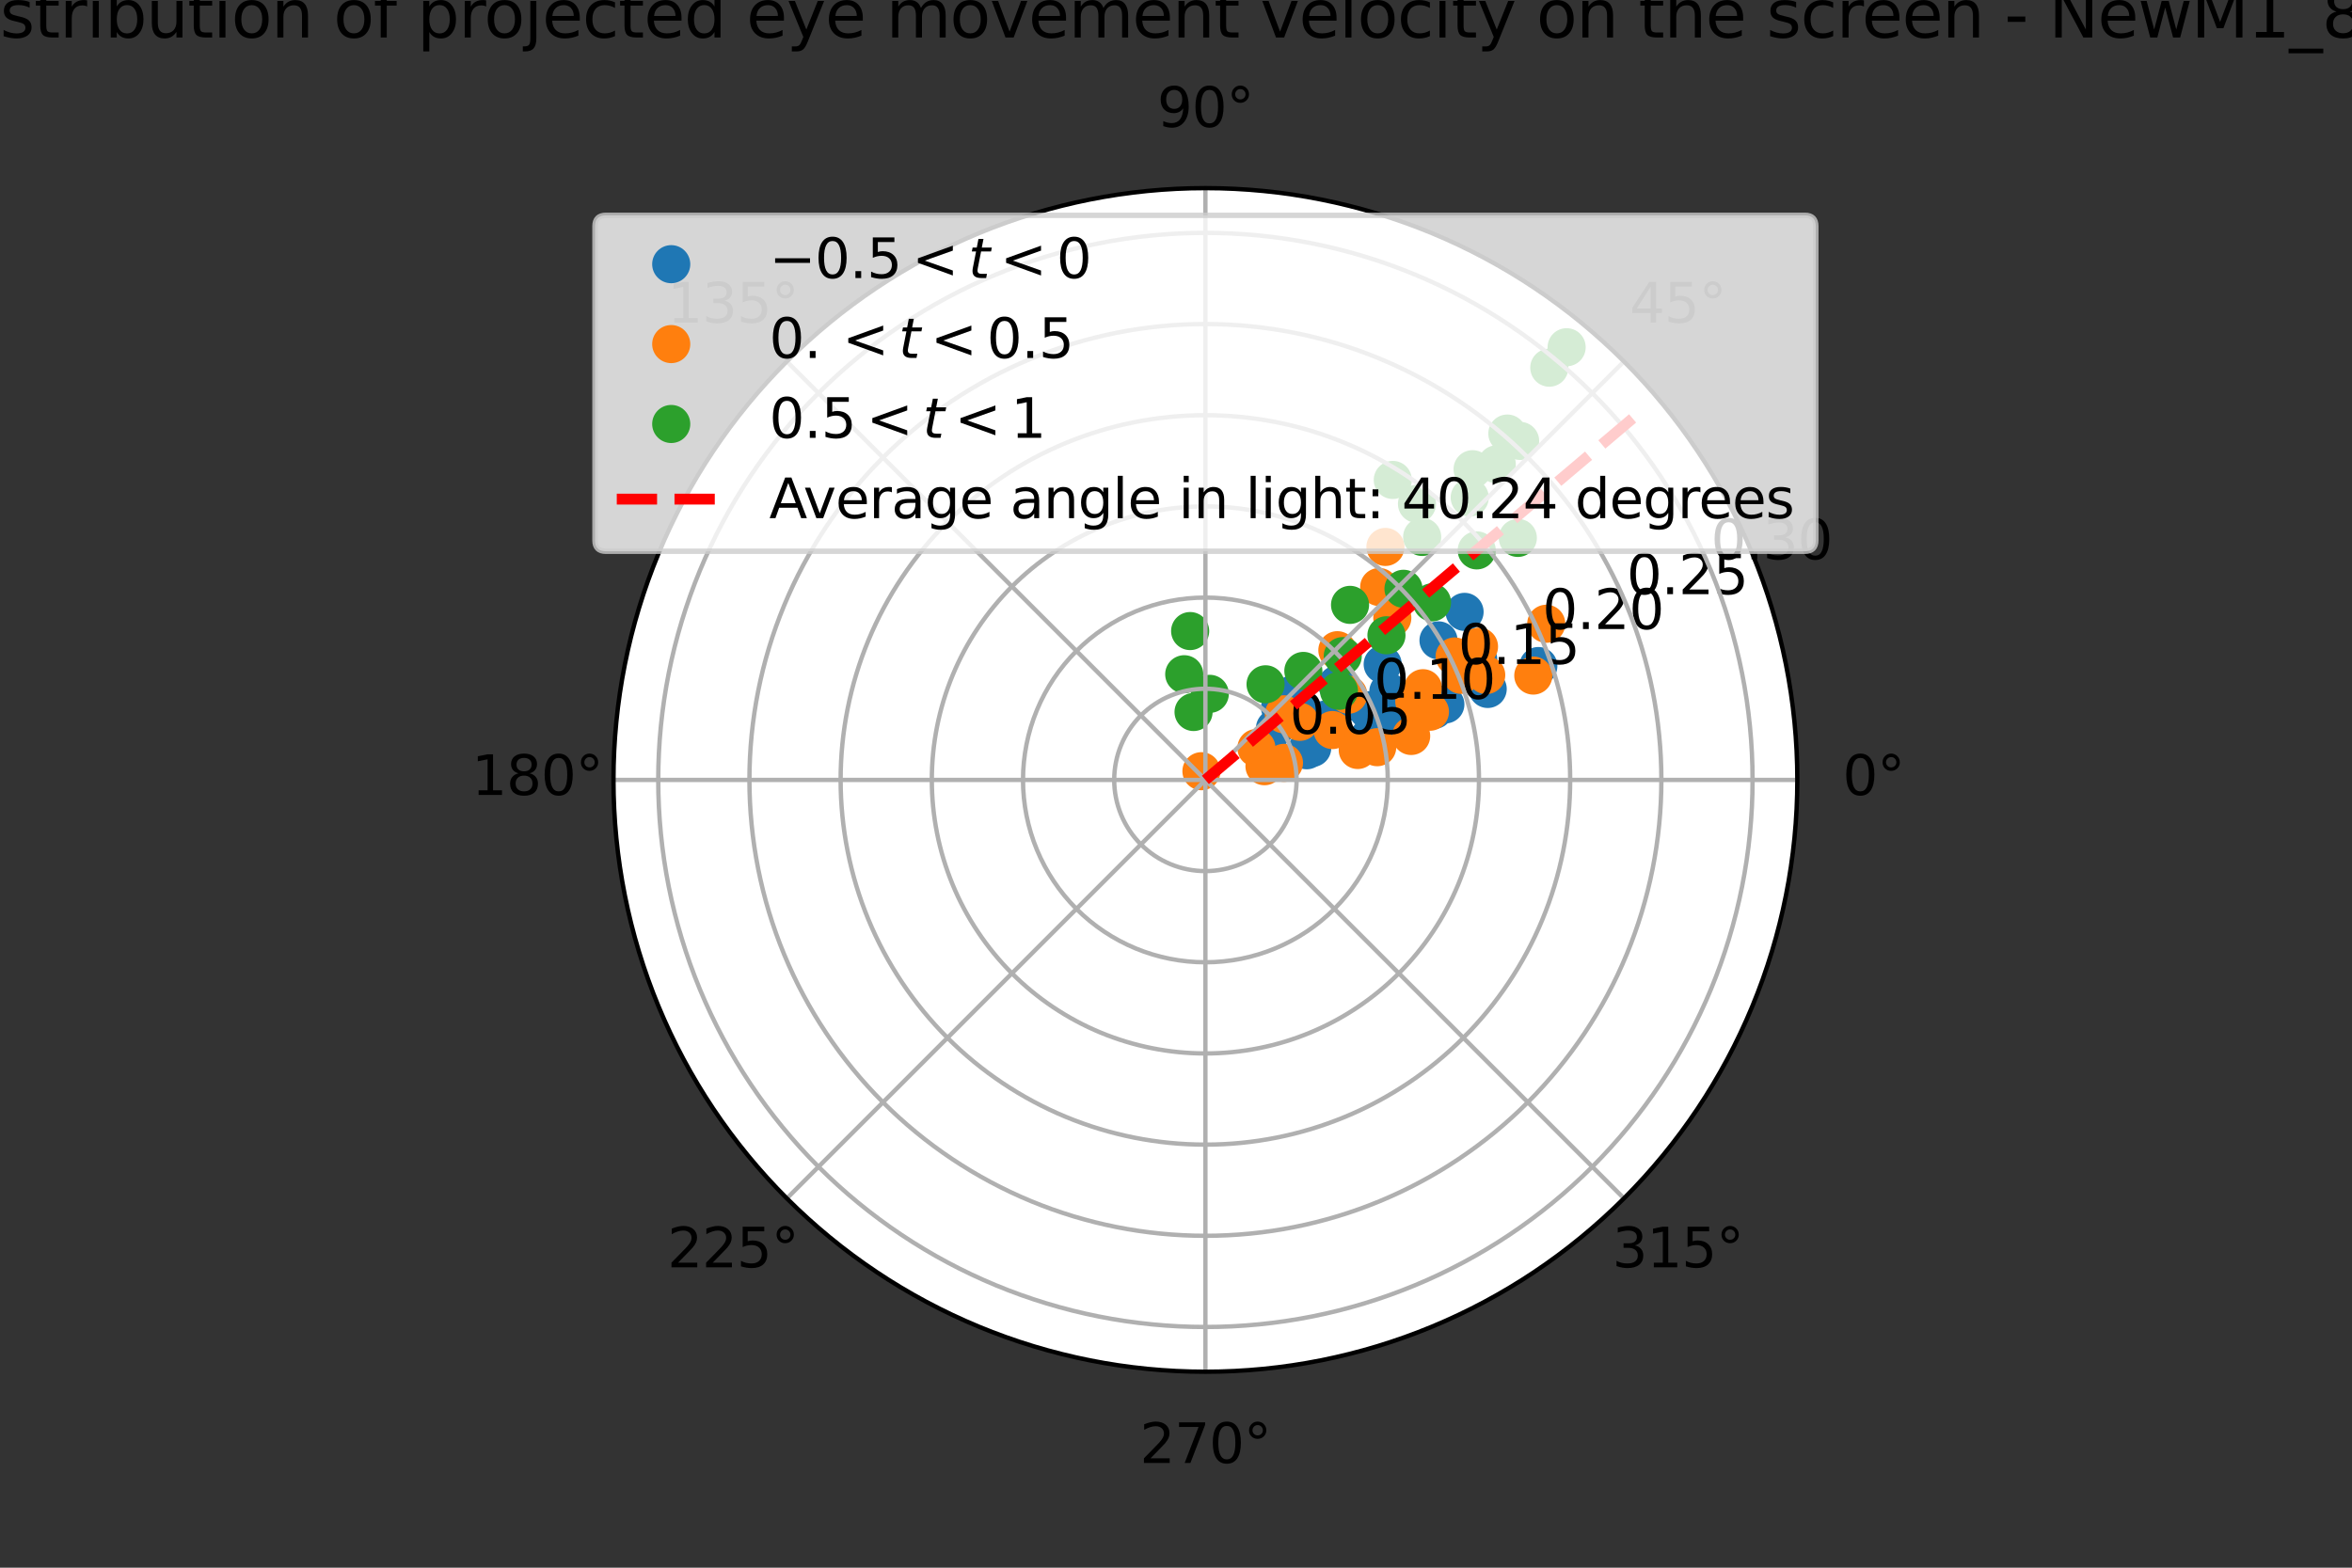 <?xml version="1.0" encoding="utf-8" standalone="no"?>
<!DOCTYPE svg PUBLIC "-//W3C//DTD SVG 1.1//EN"
  "http://www.w3.org/Graphics/SVG/1.1/DTD/svg11.dtd">
<svg xmlns:xlink="http://www.w3.org/1999/xlink" width="432pt" height="288pt" viewBox="0 0 432 288" xmlns="http://www.w3.org/2000/svg" version="1.1">
 <rect x="0" y="0" width="432" height="288" fill="#333333" stroke="none"/>
 <defs>
  <style type="text/css">*{stroke-linejoin: round; stroke-linecap: butt}</style>
 </defs>
 <g id="figure_1">
  <g id="patch_1">
   <path d="M 0 288 
L 432 288 
L 432 0 
L 0 0 
L 0 288 
z
" style="fill: none"/>
  </g>
  <g id="axes_1">
   <g id="patch_2">
    <path d="M 330.12 143.28 
C 330.12 129.003 327.308 114.865 321.844 101.675 
C 316.381 88.484 308.372 76.499 298.277 66.403 
C 288.181 56.308 276.196 48.299 263.005 42.836 
C 249.815 37.372 235.677 34.56 221.4 34.56 
C 207.123 34.56 192.985 37.372 179.795 42.836 
C 166.604 48.299 154.619 56.308 144.523 66.403 
C 134.428 76.499 126.419 88.484 120.956 101.675 
C 115.492 114.865 112.68 129.003 112.68 143.28 
C 112.68 157.557 115.492 171.695 120.956 184.885 
C 126.419 198.076 134.428 210.061 144.523 220.157 
C 154.619 230.252 166.604 238.261 179.795 243.724 
C 192.985 249.188 207.123 252 221.4 252 
C 235.677 252 249.815 249.188 263.005 243.724 
C 276.196 238.261 288.181 230.252 298.277 220.157 
C 308.372 210.061 316.381 198.076 321.844 184.885 
C 327.308 171.695 330.12 157.557 330.12 143.28 
M 221.4 143.28 
C 221.4 143.28 221.4 143.28 221.4 143.28 
C 221.4 143.28 221.4 143.28 221.4 143.28 
C 221.4 143.28 221.4 143.28 221.4 143.28 
C 221.4 143.28 221.4 143.28 221.4 143.28 
C 221.4 143.28 221.4 143.28 221.4 143.28 
C 221.4 143.28 221.4 143.28 221.4 143.28 
C 221.4 143.28 221.4 143.28 221.4 143.28 
C 221.4 143.28 221.4 143.28 221.4 143.28 
C 221.4 143.28 221.4 143.28 221.4 143.28 
C 221.4 143.28 221.4 143.28 221.4 143.28 
C 221.4 143.28 221.4 143.28 221.4 143.28 
C 221.4 143.28 221.4 143.28 221.4 143.28 
C 221.4 143.28 221.4 143.28 221.4 143.28 
C 221.4 143.28 221.4 143.28 221.4 143.28 
C 221.4 143.28 221.4 143.28 221.4 143.28 
C 221.4 143.28 221.4 143.28 221.4 143.28 
M 330.12 143.28 
z
" style="fill: #ffffff"/>
   </g>
   <g id="PathCollection_1">
    <defs>
     <path id="m01019296b7" d="M 0 3 
C 0.796 3 1.559 2.684 2.121 2.121 
C 2.684 1.559 3 0.796 3 0 
C 3 -0.796 2.684 -1.559 2.121 -2.121 
C 1.559 -2.684 0.796 -3 0 -3 
C -0.796 -3 -1.559 -2.684 -2.121 -2.121 
C -2.684 -1.559 -3 -0.796 -3 0 
C -3 0.796 -2.684 1.559 -2.121 2.121 
C -1.559 2.684 -0.796 3 0 3 
z
" style="stroke: #1f77b4"/>
    </defs>
    <g clip-path="url(#pfdb068a878)">
     <use xlink:href="#m01019296b7" x="240.008" y="137.832" style="fill: #1f77b4; stroke: #1f77b4"/>
     <use xlink:href="#m01019296b7" x="234.181" y="133.788" style="fill: #1f77b4; stroke: #1f77b4"/>
     <use xlink:href="#m01019296b7" x="263.427" y="130.415" style="fill: #1f77b4; stroke: #1f77b4"/>
     <use xlink:href="#m01019296b7" x="271.525" y="121.238" style="fill: #1f77b4; stroke: #1f77b4"/>
     <use xlink:href="#m01019296b7" x="253.963" y="122.035" style="fill: #1f77b4; stroke: #1f77b4"/>
     <use xlink:href="#m01019296b7" x="237.388" y="127.573" style="fill: #1f77b4; stroke: #1f77b4"/>
     <use xlink:href="#m01019296b7" x="254.999" y="127.055" style="fill: #1f77b4; stroke: #1f77b4"/>
     <use xlink:href="#m01019296b7" x="265.474" y="129.407" style="fill: #1f77b4; stroke: #1f77b4"/>
     <use xlink:href="#m01019296b7" x="273.251" y="126.568" style="fill: #1f77b4; stroke: #1f77b4"/>
     <use xlink:href="#m01019296b7" x="282.552" y="122.358" style="fill: #1f77b4; stroke: #1f77b4"/>
     <use xlink:href="#m01019296b7" x="269.002" y="112.408" style="fill: #1f77b4; stroke: #1f77b4"/>
     <use xlink:href="#m01019296b7" x="264.215" y="117.647" style="fill: #1f77b4; stroke: #1f77b4"/>
     <use xlink:href="#m01019296b7" x="251.271" y="130.479" style="fill: #1f77b4; stroke: #1f77b4"/>
     <use xlink:href="#m01019296b7" x="251.427" y="135.502" style="fill: #1f77b4; stroke: #1f77b4"/>
     <use xlink:href="#m01019296b7" x="257.313" y="131.388" style="fill: #1f77b4; stroke: #1f77b4"/>
     <use xlink:href="#m01019296b7" x="247.812" y="128.889" style="fill: #1f77b4; stroke: #1f77b4"/>
     <use xlink:href="#m01019296b7" x="238.092" y="129.752" style="fill: #1f77b4; stroke: #1f77b4"/>
     <use xlink:href="#m01019296b7" x="243.554" y="132.166" style="fill: #1f77b4; stroke: #1f77b4"/>
     <use xlink:href="#m01019296b7" x="241.396" y="135.077" style="fill: #1f77b4; stroke: #1f77b4"/>
     <use xlink:href="#m01019296b7" x="241.981" y="133.595" style="fill: #1f77b4; stroke: #1f77b4"/>
     <use xlink:href="#m01019296b7" x="235.112" y="129.992" style="fill: #1f77b4; stroke: #1f77b4"/>
     <use xlink:href="#m01019296b7" x="245.583" y="125.748" style="fill: #1f77b4; stroke: #1f77b4"/>
     <use xlink:href="#m01019296b7" x="254.642" y="132.604" style="fill: #1f77b4; stroke: #1f77b4"/>
     <use xlink:href="#m01019296b7" x="241.017" y="137.413" style="fill: #1f77b4; stroke: #1f77b4"/>
    </g>
   </g>
   <g id="PathCollection_2">
    <defs>
     <path id="m10d591fc08" d="M 0 3 
C 0.796 3 1.559 2.684 2.121 2.121 
C 2.684 1.559 3 0.796 3 0 
C 3 -0.796 2.684 -1.559 2.121 -2.121 
C 1.559 -2.684 0.796 -3 0 -3 
C -0.796 -3 -1.559 -2.684 -2.121 -2.121 
C -2.684 -1.559 -3 -0.796 -3 0 
C -3 0.796 -2.684 1.559 -2.121 2.121 
C -1.559 2.684 -0.796 3 0 3 
z
" style="stroke: #ff7f0e"/>
    </defs>
    <g clip-path="url(#pfdb068a878)">
     <use xlink:href="#m10d591fc08" x="272.979" y="124.011" style="fill: #ff7f0e; stroke: #ff7f0e"/>
     <use xlink:href="#m10d591fc08" x="284.005" y="114.592" style="fill: #ff7f0e; stroke: #ff7f0e"/>
     <use xlink:href="#m10d591fc08" x="267.173" y="120.602" style="fill: #ff7f0e; stroke: #ff7f0e"/>
     <use xlink:href="#m10d591fc08" x="247.647" y="127.628" style="fill: #ff7f0e; stroke: #ff7f0e"/>
     <use xlink:href="#m10d591fc08" x="249.381" y="137.777" style="fill: #ff7f0e; stroke: #ff7f0e"/>
     <use xlink:href="#m10d591fc08" x="252.957" y="137.267" style="fill: #ff7f0e; stroke: #ff7f0e"/>
     <use xlink:href="#m10d591fc08" x="259.769" y="128.844" style="fill: #ff7f0e; stroke: #ff7f0e"/>
     <use xlink:href="#m10d591fc08" x="268.376" y="123.975" style="fill: #ff7f0e; stroke: #ff7f0e"/>
     <use xlink:href="#m10d591fc08" x="281.626" y="124.109" style="fill: #ff7f0e; stroke: #ff7f0e"/>
     <use xlink:href="#m10d591fc08" x="271.655" y="118.785" style="fill: #ff7f0e; stroke: #ff7f0e"/>
     <use xlink:href="#m10d591fc08" x="259.194" y="135.205" style="fill: #ff7f0e; stroke: #ff7f0e"/>
     <use xlink:href="#m10d591fc08" x="235.829" y="140.147" style="fill: #ff7f0e; stroke: #ff7f0e"/>
     <use xlink:href="#m10d591fc08" x="230.772" y="137.418" style="fill: #ff7f0e; stroke: #ff7f0e"/>
     <use xlink:href="#m10d591fc08" x="220.675" y="141.678" style="fill: #ff7f0e; stroke: #ff7f0e"/>
     <use xlink:href="#m10d591fc08" x="232.252" y="140.76" style="fill: #ff7f0e; stroke: #ff7f0e"/>
     <use xlink:href="#m10d591fc08" x="235.814" y="131.225" style="fill: #ff7f0e; stroke: #ff7f0e"/>
     <use xlink:href="#m10d591fc08" x="261.368" y="126.432" style="fill: #ff7f0e; stroke: #ff7f0e"/>
     <use xlink:href="#m10d591fc08" x="244.747" y="134.116" style="fill: #ff7f0e; stroke: #ff7f0e"/>
     <use xlink:href="#m10d591fc08" x="262.64" y="130.754" style="fill: #ff7f0e; stroke: #ff7f0e"/>
     <use xlink:href="#m10d591fc08" x="238.741" y="132.606" style="fill: #ff7f0e; stroke: #ff7f0e"/>
     <use xlink:href="#m10d591fc08" x="245.637" y="119.449" style="fill: #ff7f0e; stroke: #ff7f0e"/>
     <use xlink:href="#m10d591fc08" x="255.731" y="113.512" style="fill: #ff7f0e; stroke: #ff7f0e"/>
     <use xlink:href="#m10d591fc08" x="253.323" y="107.841" style="fill: #ff7f0e; stroke: #ff7f0e"/>
     <use xlink:href="#m10d591fc08" x="254.466" y="100.477" style="fill: #ff7f0e; stroke: #ff7f0e"/>
    </g>
   </g>
   <g id="PathCollection_3">
    <defs>
     <path id="m19ff16e2e2" d="M 0 3 
C 0.796 3 1.559 2.684 2.121 2.121 
C 2.684 1.559 3 0.796 3 0 
C 3 -0.796 2.684 -1.559 2.121 -2.121 
C 1.559 -2.684 0.796 -3 0 -3 
C -0.796 -3 -1.559 -2.684 -2.121 -2.121 
C -2.684 -1.559 -3 -0.796 -3 0 
C -3 0.796 -2.684 1.559 -2.121 2.121 
C -1.559 2.684 -0.796 3 0 3 
z
" style="stroke: #2ca02c"/>
    </defs>
    <g clip-path="url(#pfdb068a878)">
     <use xlink:href="#m19ff16e2e2" x="271.239" y="101.111" style="fill: #2ca02c; stroke: #2ca02c"/>
     <use xlink:href="#m19ff16e2e2" x="269.95" y="91.394" style="fill: #2ca02c; stroke: #2ca02c"/>
     <use xlink:href="#m19ff16e2e2" x="260.264" y="92.56" style="fill: #2ca02c; stroke: #2ca02c"/>
     <use xlink:href="#m19ff16e2e2" x="255.819" y="88.171" style="fill: #2ca02c; stroke: #2ca02c"/>
     <use xlink:href="#m19ff16e2e2" x="270.476" y="86.2" style="fill: #2ca02c; stroke: #2ca02c"/>
     <use xlink:href="#m19ff16e2e2" x="279.203" y="81" style="fill: #2ca02c; stroke: #2ca02c"/>
     <use xlink:href="#m19ff16e2e2" x="287.75" y="63.789" style="fill: #2ca02c; stroke: #2ca02c"/>
     <use xlink:href="#m19ff16e2e2" x="284.566" y="67.546" style="fill: #2ca02c; stroke: #2ca02c"/>
     <use xlink:href="#m19ff16e2e2" x="276.86" y="79.649" style="fill: #2ca02c; stroke: #2ca02c"/>
     <use xlink:href="#m19ff16e2e2" x="274.915" y="85.3" style="fill: #2ca02c; stroke: #2ca02c"/>
     <use xlink:href="#m19ff16e2e2" x="261.213" y="98.642" style="fill: #2ca02c; stroke: #2ca02c"/>
     <use xlink:href="#m19ff16e2e2" x="247.967" y="111.121" style="fill: #2ca02c; stroke: #2ca02c"/>
     <use xlink:href="#m19ff16e2e2" x="278.786" y="98.819" style="fill: #2ca02c; stroke: #2ca02c"/>
     <use xlink:href="#m19ff16e2e2" x="257.783" y="108.167" style="fill: #2ca02c; stroke: #2ca02c"/>
     <use xlink:href="#m19ff16e2e2" x="263.025" y="110.663" style="fill: #2ca02c; stroke: #2ca02c"/>
     <use xlink:href="#m19ff16e2e2" x="254.654" y="116.709" style="fill: #2ca02c; stroke: #2ca02c"/>
     <use xlink:href="#m19ff16e2e2" x="245.933" y="126.907" style="fill: #2ca02c; stroke: #2ca02c"/>
     <use xlink:href="#m19ff16e2e2" x="246.628" y="120.534" style="fill: #2ca02c; stroke: #2ca02c"/>
     <use xlink:href="#m19ff16e2e2" x="239.391" y="123.256" style="fill: #2ca02c; stroke: #2ca02c"/>
     <use xlink:href="#m19ff16e2e2" x="232.451" y="125.713" style="fill: #2ca02c; stroke: #2ca02c"/>
     <use xlink:href="#m19ff16e2e2" x="222.206" y="127.467" style="fill: #2ca02c; stroke: #2ca02c"/>
     <use xlink:href="#m19ff16e2e2" x="219.225" y="130.803" style="fill: #2ca02c; stroke: #2ca02c"/>
     <use xlink:href="#m19ff16e2e2" x="217.512" y="123.865" style="fill: #2ca02c; stroke: #2ca02c"/>
     <use xlink:href="#m19ff16e2e2" x="218.598" y="115.932" style="fill: #2ca02c; stroke: #2ca02c"/>
    </g>
   </g>
   <g id="matplotlib.axis_1">
    <g id="xtick_1">
     <g id="line2d_1">
      <path d="M 221.4 143.28 
L 330.12 143.28 
" clip-path="url(#pfdb068a878)" style="fill: none; stroke: #b0b0b0; stroke-width: 0.8; stroke-linecap: square"/>
     </g>
     <g id="text_1">
      <!-- 0° -->
      <g transform="translate(338.439 146.039)scale(0.1 -0.1)">
       <defs>
        <path id="DejaVuSans-30" d="M 2034 4250 
Q 1547 4250 1301 3770 
Q 1056 3291 1056 2328 
Q 1056 1369 1301 889 
Q 1547 409 2034 409 
Q 2525 409 2770 889 
Q 3016 1369 3016 2328 
Q 3016 3291 2770 3770 
Q 2525 4250 2034 4250 
z
M 2034 4750 
Q 2819 4750 3233 4129 
Q 3647 3509 3647 2328 
Q 3647 1150 3233 529 
Q 2819 -91 2034 -91 
Q 1250 -91 836 529 
Q 422 1150 422 2328 
Q 422 3509 836 4129 
Q 1250 4750 2034 4750 
z
" transform="scale(0.016)"/>
        <path id="DejaVuSans-b0" d="M 1600 4347 
Q 1350 4347 1178 4173 
Q 1006 4000 1006 3750 
Q 1006 3503 1178 3333 
Q 1350 3163 1600 3163 
Q 1850 3163 2022 3333 
Q 2194 3503 2194 3750 
Q 2194 3997 2020 4172 
Q 1847 4347 1600 4347 
z
M 1600 4750 
Q 1800 4750 1984 4673 
Q 2169 4597 2303 4453 
Q 2447 4313 2519 4134 
Q 2591 3956 2591 3750 
Q 2591 3338 2302 3052 
Q 2013 2766 1594 2766 
Q 1172 2766 890 3047 
Q 609 3328 609 3750 
Q 609 4169 896 4459 
Q 1184 4750 1600 4750 
z
" transform="scale(0.016)"/>
       </defs>
       <use xlink:href="#DejaVuSans-30"/>
       <use xlink:href="#DejaVuSans-b0" x="63.623"/>
      </g>
     </g>
    </g>
    <g id="xtick_2">
     <g id="line2d_2">
      <path d="M 221.4 143.28 
L 298.277 66.403 
" clip-path="url(#pfdb068a878)" style="fill: none; stroke: #b0b0b0; stroke-width: 0.8; stroke-linecap: square"/>
     </g>
     <g id="text_2">
      <!-- 45° -->
      <g transform="translate(299.314 59.263)scale(0.1 -0.1)">
       <defs>
        <path id="DejaVuSans-34" d="M 2419 4116 
L 825 1625 
L 2419 1625 
L 2419 4116 
z
M 2253 4666 
L 3047 4666 
L 3047 1625 
L 3713 1625 
L 3713 1100 
L 3047 1100 
L 3047 0 
L 2419 0 
L 2419 1100 
L 313 1100 
L 313 1709 
L 2253 4666 
z
" transform="scale(0.016)"/>
        <path id="DejaVuSans-35" d="M 691 4666 
L 3169 4666 
L 3169 4134 
L 1269 4134 
L 1269 2991 
Q 1406 3038 1543 3061 
Q 1681 3084 1819 3084 
Q 2600 3084 3056 2656 
Q 3513 2228 3513 1497 
Q 3513 744 3044 326 
Q 2575 -91 1722 -91 
Q 1428 -91 1123 -41 
Q 819 9 494 109 
L 494 744 
Q 775 591 1075 516 
Q 1375 441 1709 441 
Q 2250 441 2565 725 
Q 2881 1009 2881 1497 
Q 2881 1984 2565 2268 
Q 2250 2553 1709 2553 
Q 1456 2553 1204 2497 
Q 953 2441 691 2322 
L 691 4666 
z
" transform="scale(0.016)"/>
       </defs>
       <use xlink:href="#DejaVuSans-34"/>
       <use xlink:href="#DejaVuSans-35" x="63.623"/>
       <use xlink:href="#DejaVuSans-b0" x="127.246"/>
      </g>
     </g>
    </g>
    <g id="xtick_3">
     <g id="line2d_3">
      <path d="M 221.4 143.28 
L 221.4 34.56 
" clip-path="url(#pfdb068a878)" style="fill: none; stroke: #b0b0b0; stroke-width: 0.8; stroke-linecap: square"/>
     </g>
     <g id="text_3">
      <!-- 90° -->
      <g transform="translate(212.537 23.319)scale(0.1 -0.1)">
       <defs>
        <path id="DejaVuSans-39" d="M 703 97 
L 703 672 
Q 941 559 1184 500 
Q 1428 441 1663 441 
Q 2288 441 2617 861 
Q 2947 1281 2994 2138 
Q 2813 1869 2534 1725 
Q 2256 1581 1919 1581 
Q 1219 1581 811 2004 
Q 403 2428 403 3163 
Q 403 3881 828 4315 
Q 1253 4750 1959 4750 
Q 2769 4750 3195 4129 
Q 3622 3509 3622 2328 
Q 3622 1225 3098 567 
Q 2575 -91 1691 -91 
Q 1453 -91 1209 -44 
Q 966 3 703 97 
z
M 1959 2075 
Q 2384 2075 2632 2365 
Q 2881 2656 2881 3163 
Q 2881 3666 2632 3958 
Q 2384 4250 1959 4250 
Q 1534 4250 1286 3958 
Q 1038 3666 1038 3163 
Q 1038 2656 1286 2365 
Q 1534 2075 1959 2075 
z
" transform="scale(0.016)"/>
       </defs>
       <use xlink:href="#DejaVuSans-39"/>
       <use xlink:href="#DejaVuSans-30" x="63.623"/>
       <use xlink:href="#DejaVuSans-b0" x="127.246"/>
      </g>
     </g>
    </g>
    <g id="xtick_4">
     <g id="line2d_4">
      <path d="M 221.4 143.28 
L 144.523 66.403 
" clip-path="url(#pfdb068a878)" style="fill: none; stroke: #b0b0b0; stroke-width: 0.8; stroke-linecap: square"/>
     </g>
     <g id="text_4">
      <!-- 135° -->
      <g transform="translate(122.58 59.263)scale(0.1 -0.1)">
       <defs>
        <path id="DejaVuSans-31" d="M 794 531 
L 1825 531 
L 1825 4091 
L 703 3866 
L 703 4441 
L 1819 4666 
L 2450 4666 
L 2450 531 
L 3481 531 
L 3481 0 
L 794 0 
L 794 531 
z
" transform="scale(0.016)"/>
        <path id="DejaVuSans-33" d="M 2597 2516 
Q 3050 2419 3304 2112 
Q 3559 1806 3559 1356 
Q 3559 666 3084 287 
Q 2609 -91 1734 -91 
Q 1441 -91 1130 -33 
Q 819 25 488 141 
L 488 750 
Q 750 597 1062 519 
Q 1375 441 1716 441 
Q 2309 441 2620 675 
Q 2931 909 2931 1356 
Q 2931 1769 2642 2001 
Q 2353 2234 1838 2234 
L 1294 2234 
L 1294 2753 
L 1863 2753 
Q 2328 2753 2575 2939 
Q 2822 3125 2822 3475 
Q 2822 3834 2567 4026 
Q 2313 4219 1838 4219 
Q 1578 4219 1281 4162 
Q 984 4106 628 3988 
L 628 4550 
Q 988 4650 1302 4700 
Q 1616 4750 1894 4750 
Q 2613 4750 3031 4423 
Q 3450 4097 3450 3541 
Q 3450 3153 3228 2886 
Q 3006 2619 2597 2516 
z
" transform="scale(0.016)"/>
       </defs>
       <use xlink:href="#DejaVuSans-31"/>
       <use xlink:href="#DejaVuSans-33" x="63.623"/>
       <use xlink:href="#DejaVuSans-35" x="127.246"/>
       <use xlink:href="#DejaVuSans-b0" x="190.869"/>
      </g>
     </g>
    </g>
    <g id="xtick_5">
     <g id="line2d_5">
      <path d="M 221.4 143.28 
L 112.68 143.28 
" clip-path="url(#pfdb068a878)" style="fill: none; stroke: #b0b0b0; stroke-width: 0.8; stroke-linecap: square"/>
     </g>
     <g id="text_5">
      <!-- 180° -->
      <g transform="translate(86.636 146.039)scale(0.1 -0.1)">
       <defs>
        <path id="DejaVuSans-38" d="M 2034 2216 
Q 1584 2216 1326 1975 
Q 1069 1734 1069 1313 
Q 1069 891 1326 650 
Q 1584 409 2034 409 
Q 2484 409 2743 651 
Q 3003 894 3003 1313 
Q 3003 1734 2745 1975 
Q 2488 2216 2034 2216 
z
M 1403 2484 
Q 997 2584 770 2862 
Q 544 3141 544 3541 
Q 544 4100 942 4425 
Q 1341 4750 2034 4750 
Q 2731 4750 3128 4425 
Q 3525 4100 3525 3541 
Q 3525 3141 3298 2862 
Q 3072 2584 2669 2484 
Q 3125 2378 3379 2068 
Q 3634 1759 3634 1313 
Q 3634 634 3220 271 
Q 2806 -91 2034 -91 
Q 1263 -91 848 271 
Q 434 634 434 1313 
Q 434 1759 690 2068 
Q 947 2378 1403 2484 
z
M 1172 3481 
Q 1172 3119 1398 2916 
Q 1625 2713 2034 2713 
Q 2441 2713 2670 2916 
Q 2900 3119 2900 3481 
Q 2900 3844 2670 4047 
Q 2441 4250 2034 4250 
Q 1625 4250 1398 4047 
Q 1172 3844 1172 3481 
z
" transform="scale(0.016)"/>
       </defs>
       <use xlink:href="#DejaVuSans-31"/>
       <use xlink:href="#DejaVuSans-38" x="63.623"/>
       <use xlink:href="#DejaVuSans-30" x="127.246"/>
       <use xlink:href="#DejaVuSans-b0" x="190.869"/>
      </g>
     </g>
    </g>
    <g id="xtick_6">
     <g id="line2d_6">
      <path d="M 221.4 143.28 
L 144.523 220.157 
" clip-path="url(#pfdb068a878)" style="fill: none; stroke: #b0b0b0; stroke-width: 0.8; stroke-linecap: square"/>
     </g>
     <g id="text_6">
      <!-- 225° -->
      <g transform="translate(122.58 232.816)scale(0.1 -0.1)">
       <defs>
        <path id="DejaVuSans-32" d="M 1228 531 
L 3431 531 
L 3431 0 
L 469 0 
L 469 531 
Q 828 903 1448 1529 
Q 2069 2156 2228 2338 
Q 2531 2678 2651 2914 
Q 2772 3150 2772 3378 
Q 2772 3750 2511 3984 
Q 2250 4219 1831 4219 
Q 1534 4219 1204 4116 
Q 875 4013 500 3803 
L 500 4441 
Q 881 4594 1212 4672 
Q 1544 4750 1819 4750 
Q 2544 4750 2975 4387 
Q 3406 4025 3406 3419 
Q 3406 3131 3298 2873 
Q 3191 2616 2906 2266 
Q 2828 2175 2409 1742 
Q 1991 1309 1228 531 
z
" transform="scale(0.016)"/>
       </defs>
       <use xlink:href="#DejaVuSans-32"/>
       <use xlink:href="#DejaVuSans-32" x="63.623"/>
       <use xlink:href="#DejaVuSans-35" x="127.246"/>
       <use xlink:href="#DejaVuSans-b0" x="190.869"/>
      </g>
     </g>
    </g>
    <g id="xtick_7">
     <g id="line2d_7">
      <path d="M 221.4 143.28 
L 221.4 252 
" clip-path="url(#pfdb068a878)" style="fill: none; stroke: #b0b0b0; stroke-width: 0.8; stroke-linecap: square"/>
     </g>
     <g id="text_7">
      <!-- 270° -->
      <g transform="translate(209.356 268.759)scale(0.1 -0.1)">
       <defs>
        <path id="DejaVuSans-37" d="M 525 4666 
L 3525 4666 
L 3525 4397 
L 1831 0 
L 1172 0 
L 2766 4134 
L 525 4134 
L 525 4666 
z
" transform="scale(0.016)"/>
       </defs>
       <use xlink:href="#DejaVuSans-32"/>
       <use xlink:href="#DejaVuSans-37" x="63.623"/>
       <use xlink:href="#DejaVuSans-30" x="127.246"/>
       <use xlink:href="#DejaVuSans-b0" x="190.869"/>
      </g>
     </g>
    </g>
    <g id="xtick_8">
     <g id="line2d_8">
      <path d="M 221.4 143.28 
L 298.277 220.157 
" clip-path="url(#pfdb068a878)" style="fill: none; stroke: #b0b0b0; stroke-width: 0.8; stroke-linecap: square"/>
     </g>
     <g id="text_8">
      <!-- 315° -->
      <g transform="translate(296.132 232.816)scale(0.1 -0.1)">
       <use xlink:href="#DejaVuSans-33"/>
       <use xlink:href="#DejaVuSans-31" x="63.623"/>
       <use xlink:href="#DejaVuSans-35" x="127.246"/>
       <use xlink:href="#DejaVuSans-b0" x="190.869"/>
      </g>
     </g>
    </g>
   </g>
   <g id="matplotlib.axis_2">
    <g id="ytick_1">
     <g id="line2d_9">
      <path d="M 238.15 143.28 
C 238.15 141.08 237.717 138.902 236.875 136.87 
C 236.033 134.838 234.799 132.991 233.244 131.436 
C 231.689 129.881 229.842 128.647 227.81 127.805 
C 225.778 126.963 223.6 126.53 221.4 126.53 
C 219.2 126.53 217.022 126.963 214.99 127.805 
C 212.958 128.647 211.111 129.881 209.556 131.436 
C 208.001 132.991 206.767 134.838 205.925 136.87 
C 205.083 138.902 204.65 141.08 204.65 143.28 
C 204.65 145.48 205.083 147.658 205.925 149.69 
C 206.767 151.722 208.001 153.569 209.556 155.124 
C 211.111 156.679 212.958 157.913 214.99 158.755 
C 217.022 159.597 219.2 160.03 221.4 160.03 
C 223.6 160.03 225.778 159.597 227.81 158.755 
C 229.842 157.913 231.689 156.679 233.244 155.124 
C 234.799 153.569 236.033 151.722 236.875 149.69 
C 237.717 147.658 238.15 145.48 238.15 143.28 
" clip-path="url(#pfdb068a878)" style="fill: none; stroke: #b0b0b0; stroke-width: 0.8; stroke-linecap: square"/>
     </g>
     <g id="text_9">
      <!-- 0.05 -->
      <g transform="translate(236.875 134.79)scale(0.1 -0.1)">
       <defs>
        <path id="DejaVuSans-2e" d="M 684 794 
L 1344 794 
L 1344 0 
L 684 0 
L 684 794 
z
" transform="scale(0.016)"/>
       </defs>
       <use xlink:href="#DejaVuSans-30"/>
       <use xlink:href="#DejaVuSans-2e" x="63.623"/>
       <use xlink:href="#DejaVuSans-30" x="95.41"/>
       <use xlink:href="#DejaVuSans-35" x="159.033"/>
      </g>
     </g>
    </g>
    <g id="ytick_2">
     <g id="line2d_10">
      <path d="M 254.9 143.28 
C 254.9 138.881 254.034 134.524 252.35 130.46 
C 250.667 126.396 248.199 122.703 245.088 119.592 
C 241.977 116.481 238.284 114.013 234.22 112.33 
C 230.156 110.646 225.799 109.78 221.4 109.78 
C 217.001 109.78 212.644 110.646 208.58 112.33 
C 204.516 114.013 200.823 116.481 197.712 119.592 
C 194.601 122.703 192.133 126.396 190.45 130.46 
C 188.766 134.524 187.9 138.881 187.9 143.28 
C 187.9 147.679 188.766 152.036 190.45 156.1 
C 192.133 160.164 194.601 163.857 197.712 166.968 
C 200.823 170.079 204.516 172.547 208.58 174.23 
C 212.644 175.914 217.001 176.78 221.4 176.78 
C 225.799 176.78 230.156 175.914 234.22 174.23 
C 238.284 172.547 241.977 170.079 245.088 166.968 
C 248.199 163.857 250.667 160.164 252.35 156.1 
C 254.034 152.036 254.9 147.679 254.9 143.28 
" clip-path="url(#pfdb068a878)" style="fill: none; stroke: #b0b0b0; stroke-width: 0.8; stroke-linecap: square"/>
     </g>
     <g id="text_10">
      <!-- 0.10 -->
      <g transform="translate(252.35 128.38)scale(0.1 -0.1)">
       <use xlink:href="#DejaVuSans-30"/>
       <use xlink:href="#DejaVuSans-2e" x="63.623"/>
       <use xlink:href="#DejaVuSans-31" x="95.41"/>
       <use xlink:href="#DejaVuSans-30" x="159.033"/>
      </g>
     </g>
    </g>
    <g id="ytick_3">
     <g id="line2d_11">
      <path d="M 271.65 143.28 
C 271.65 136.681 270.35 130.147 267.825 124.05 
C 265.3 117.954 261.598 112.414 256.932 107.748 
C 252.266 103.082 246.726 99.38 240.63 96.855 
C 234.533 94.33 227.999 93.03 221.4 93.03 
C 214.801 93.03 208.267 94.33 202.17 96.855 
C 196.074 99.38 190.534 103.082 185.868 107.748 
C 181.202 112.414 177.5 117.954 174.975 124.05 
C 172.45 130.147 171.15 136.681 171.15 143.28 
C 171.15 149.879 172.45 156.413 174.975 162.51 
C 177.5 168.606 181.202 174.146 185.868 178.812 
C 190.534 183.478 196.074 187.18 202.17 189.705 
C 208.267 192.23 214.801 193.53 221.4 193.53 
C 227.999 193.53 234.533 192.23 240.63 189.705 
C 246.726 187.18 252.266 183.478 256.932 178.812 
C 261.598 174.146 265.3 168.606 267.825 162.51 
C 270.35 156.413 271.65 149.879 271.65 143.28 
" clip-path="url(#pfdb068a878)" style="fill: none; stroke: #b0b0b0; stroke-width: 0.8; stroke-linecap: square"/>
     </g>
     <g id="text_11">
      <!-- 0.15 -->
      <g transform="translate(267.825 121.97)scale(0.1 -0.1)">
       <use xlink:href="#DejaVuSans-30"/>
       <use xlink:href="#DejaVuSans-2e" x="63.623"/>
       <use xlink:href="#DejaVuSans-31" x="95.41"/>
       <use xlink:href="#DejaVuSans-35" x="159.033"/>
      </g>
     </g>
    </g>
    <g id="ytick_4">
     <g id="line2d_12">
      <path d="M 288.4 143.28 
C 288.4 134.482 286.667 125.769 283.3 117.64 
C 279.933 109.511 274.998 102.125 268.776 95.904 
C 262.555 89.682 255.169 84.747 247.04 81.38 
C 238.911 78.013 230.198 76.28 221.4 76.28 
C 212.602 76.28 203.889 78.013 195.76 81.38 
C 187.631 84.747 180.245 89.682 174.024 95.904 
C 167.802 102.125 162.867 109.511 159.5 117.64 
C 156.133 125.769 154.4 134.482 154.4 143.28 
C 154.4 152.078 156.133 160.791 159.5 168.92 
C 162.867 177.049 167.802 184.435 174.024 190.656 
C 180.245 196.878 187.631 201.813 195.76 205.18 
C 203.889 208.547 212.602 210.28 221.4 210.28 
C 230.198 210.28 238.911 208.547 247.04 205.18 
C 255.169 201.813 262.555 196.878 268.776 190.656 
C 274.998 184.435 279.933 177.049 283.3 168.92 
C 286.667 160.791 288.4 152.078 288.4 143.28 
" clip-path="url(#pfdb068a878)" style="fill: none; stroke: #b0b0b0; stroke-width: 0.8; stroke-linecap: square"/>
     </g>
     <g id="text_12">
      <!-- 0.20 -->
      <g transform="translate(283.3 115.56)scale(0.1 -0.1)">
       <use xlink:href="#DejaVuSans-30"/>
       <use xlink:href="#DejaVuSans-2e" x="63.623"/>
       <use xlink:href="#DejaVuSans-32" x="95.41"/>
       <use xlink:href="#DejaVuSans-30" x="159.033"/>
      </g>
     </g>
    </g>
    <g id="ytick_5">
     <g id="line2d_13">
      <path d="M 305.15 143.28 
C 305.15 132.282 302.984 121.391 298.775 111.23 
C 294.567 101.069 288.397 91.836 280.62 84.06 
C 272.844 76.283 263.611 70.114 253.45 65.905 
C 243.289 61.696 232.398 59.53 221.4 59.53 
C 210.402 59.53 199.511 61.696 189.35 65.905 
C 179.189 70.114 169.956 76.283 162.18 84.06 
C 154.403 91.836 148.233 101.069 144.025 111.23 
C 139.816 121.391 137.65 132.282 137.65 143.28 
C 137.65 154.278 139.816 165.169 144.025 175.33 
C 148.233 185.491 154.403 194.724 162.18 202.5 
C 169.956 210.277 179.189 216.446 189.35 220.655 
C 199.511 224.864 210.402 227.03 221.4 227.03 
C 232.398 227.03 243.289 224.864 253.45 220.655 
C 263.611 216.446 272.844 210.277 280.62 202.5 
C 288.397 194.724 294.567 185.491 298.775 175.33 
C 302.984 165.169 305.15 154.278 305.15 143.28 
" clip-path="url(#pfdb068a878)" style="fill: none; stroke: #b0b0b0; stroke-width: 0.8; stroke-linecap: square"/>
     </g>
     <g id="text_13">
      <!-- 0.25 -->
      <g transform="translate(298.775 109.15)scale(0.1 -0.1)">
       <use xlink:href="#DejaVuSans-30"/>
       <use xlink:href="#DejaVuSans-2e" x="63.623"/>
       <use xlink:href="#DejaVuSans-32" x="95.41"/>
       <use xlink:href="#DejaVuSans-35" x="159.033"/>
      </g>
     </g>
    </g>
    <g id="ytick_6">
     <g id="line2d_14">
      <path d="M 321.9 143.28 
C 321.9 130.082 319.301 117.013 314.25 104.82 
C 309.2 92.627 301.797 81.548 292.465 72.215 
C 283.132 62.883 272.053 55.48 259.86 50.43 
C 247.667 45.379 234.598 42.78 221.4 42.78 
C 208.202 42.78 195.133 45.379 182.94 50.43 
C 170.747 55.48 159.668 62.883 150.335 72.215 
C 141.003 81.548 133.6 92.627 128.55 104.82 
C 123.499 117.013 120.9 130.082 120.9 143.28 
C 120.9 156.478 123.499 169.547 128.55 181.74 
C 133.6 193.933 141.003 205.012 150.335 214.345 
C 159.668 223.677 170.747 231.08 182.94 236.13 
C 195.133 241.181 208.202 243.78 221.4 243.78 
C 234.598 243.78 247.667 241.181 259.86 236.13 
C 272.053 231.08 283.132 223.677 292.465 214.345 
C 301.797 205.012 309.2 193.933 314.25 181.74 
C 319.301 169.547 321.9 156.478 321.9 143.28 
" clip-path="url(#pfdb068a878)" style="fill: none; stroke: #b0b0b0; stroke-width: 0.8; stroke-linecap: square"/>
     </g>
     <g id="text_14">
      <!-- 0.30 -->
      <g transform="translate(314.25 102.74)scale(0.1 -0.1)">
       <use xlink:href="#DejaVuSans-30"/>
       <use xlink:href="#DejaVuSans-2e" x="63.623"/>
       <use xlink:href="#DejaVuSans-33" x="95.41"/>
       <use xlink:href="#DejaVuSans-30" x="159.033"/>
      </g>
     </g>
    </g>
   </g>
   <g id="line2d_15">
    <path d="M 221.4 143.28 
L 300.434 76.386 
" clip-path="url(#pfdb068a878)" style="fill: none; stroke-dasharray: 7.4,3.2; stroke-dashoffset: 0; stroke: #ff0000; stroke-width: 2"/>
   </g>
   <g id="patch_3">
    <path d="M 330.12 143.28 
C 330.12 129.003 327.308 114.865 321.844 101.675 
C 316.381 88.484 308.372 76.499 298.277 66.403 
C 288.181 56.308 276.196 48.299 263.005 42.836 
C 249.815 37.372 235.677 34.56 221.4 34.56 
C 207.123 34.56 192.985 37.372 179.795 42.836 
C 166.604 48.299 154.619 56.308 144.523 66.403 
C 134.428 76.499 126.419 88.484 120.956 101.675 
C 115.492 114.865 112.68 129.003 112.68 143.28 
C 112.68 157.557 115.492 171.695 120.956 184.885 
C 126.419 198.076 134.428 210.061 144.523 220.157 
C 154.619 230.252 166.604 238.261 179.795 243.724 
C 192.985 249.188 207.123 252 221.4 252 
C 235.677 252 249.815 249.188 263.005 243.724 
C 276.196 238.261 288.181 230.252 298.277 220.157 
C 308.372 210.061 316.381 198.076 321.844 184.885 
C 327.308 171.695 330.12 157.557 330.12 143.28 
" style="fill: none; stroke: #000000; stroke-width: 0.8; stroke-linejoin: miter; stroke-linecap: square"/>
   </g>
   <g id="text_15">
    <!-- Distribution of projected eye movement velocity on the screen - NewM1_8_41 -->
    <g transform="translate(-12.575 6.892)scale(0.12 -0.12)">
     <defs>
      <path id="DejaVuSans-44" d="M 1259 4147 
L 1259 519 
L 2022 519 
Q 2988 519 3436 956 
Q 3884 1394 3884 2338 
Q 3884 3275 3436 3711 
Q 2988 4147 2022 4147 
L 1259 4147 
z
M 628 4666 
L 1925 4666 
Q 3281 4666 3915 4102 
Q 4550 3538 4550 2338 
Q 4550 1131 3912 565 
Q 3275 0 1925 0 
L 628 0 
L 628 4666 
z
" transform="scale(0.016)"/>
      <path id="DejaVuSans-69" d="M 603 3500 
L 1178 3500 
L 1178 0 
L 603 0 
L 603 3500 
z
M 603 4863 
L 1178 4863 
L 1178 4134 
L 603 4134 
L 603 4863 
z
" transform="scale(0.016)"/>
      <path id="DejaVuSans-73" d="M 2834 3397 
L 2834 2853 
Q 2591 2978 2328 3040 
Q 2066 3103 1784 3103 
Q 1356 3103 1142 2972 
Q 928 2841 928 2578 
Q 928 2378 1081 2264 
Q 1234 2150 1697 2047 
L 1894 2003 
Q 2506 1872 2764 1633 
Q 3022 1394 3022 966 
Q 3022 478 2636 193 
Q 2250 -91 1575 -91 
Q 1294 -91 989 -36 
Q 684 19 347 128 
L 347 722 
Q 666 556 975 473 
Q 1284 391 1588 391 
Q 1994 391 2212 530 
Q 2431 669 2431 922 
Q 2431 1156 2273 1281 
Q 2116 1406 1581 1522 
L 1381 1569 
Q 847 1681 609 1914 
Q 372 2147 372 2553 
Q 372 3047 722 3315 
Q 1072 3584 1716 3584 
Q 2034 3584 2315 3537 
Q 2597 3491 2834 3397 
z
" transform="scale(0.016)"/>
      <path id="DejaVuSans-74" d="M 1172 4494 
L 1172 3500 
L 2356 3500 
L 2356 3053 
L 1172 3053 
L 1172 1153 
Q 1172 725 1289 603 
Q 1406 481 1766 481 
L 2356 481 
L 2356 0 
L 1766 0 
Q 1100 0 847 248 
Q 594 497 594 1153 
L 594 3053 
L 172 3053 
L 172 3500 
L 594 3500 
L 594 4494 
L 1172 4494 
z
" transform="scale(0.016)"/>
      <path id="DejaVuSans-72" d="M 2631 2963 
Q 2534 3019 2420 3045 
Q 2306 3072 2169 3072 
Q 1681 3072 1420 2755 
Q 1159 2438 1159 1844 
L 1159 0 
L 581 0 
L 581 3500 
L 1159 3500 
L 1159 2956 
Q 1341 3275 1631 3429 
Q 1922 3584 2338 3584 
Q 2397 3584 2469 3576 
Q 2541 3569 2628 3553 
L 2631 2963 
z
" transform="scale(0.016)"/>
      <path id="DejaVuSans-62" d="M 3116 1747 
Q 3116 2381 2855 2742 
Q 2594 3103 2138 3103 
Q 1681 3103 1420 2742 
Q 1159 2381 1159 1747 
Q 1159 1113 1420 752 
Q 1681 391 2138 391 
Q 2594 391 2855 752 
Q 3116 1113 3116 1747 
z
M 1159 2969 
Q 1341 3281 1617 3432 
Q 1894 3584 2278 3584 
Q 2916 3584 3314 3078 
Q 3713 2572 3713 1747 
Q 3713 922 3314 415 
Q 2916 -91 2278 -91 
Q 1894 -91 1617 61 
Q 1341 213 1159 525 
L 1159 0 
L 581 0 
L 581 4863 
L 1159 4863 
L 1159 2969 
z
" transform="scale(0.016)"/>
      <path id="DejaVuSans-75" d="M 544 1381 
L 544 3500 
L 1119 3500 
L 1119 1403 
Q 1119 906 1312 657 
Q 1506 409 1894 409 
Q 2359 409 2629 706 
Q 2900 1003 2900 1516 
L 2900 3500 
L 3475 3500 
L 3475 0 
L 2900 0 
L 2900 538 
Q 2691 219 2414 64 
Q 2138 -91 1772 -91 
Q 1169 -91 856 284 
Q 544 659 544 1381 
z
M 1991 3584 
L 1991 3584 
z
" transform="scale(0.016)"/>
      <path id="DejaVuSans-6f" d="M 1959 3097 
Q 1497 3097 1228 2736 
Q 959 2375 959 1747 
Q 959 1119 1226 758 
Q 1494 397 1959 397 
Q 2419 397 2687 759 
Q 2956 1122 2956 1747 
Q 2956 2369 2687 2733 
Q 2419 3097 1959 3097 
z
M 1959 3584 
Q 2709 3584 3137 3096 
Q 3566 2609 3566 1747 
Q 3566 888 3137 398 
Q 2709 -91 1959 -91 
Q 1206 -91 779 398 
Q 353 888 353 1747 
Q 353 2609 779 3096 
Q 1206 3584 1959 3584 
z
" transform="scale(0.016)"/>
      <path id="DejaVuSans-6e" d="M 3513 2113 
L 3513 0 
L 2938 0 
L 2938 2094 
Q 2938 2591 2744 2837 
Q 2550 3084 2163 3084 
Q 1697 3084 1428 2787 
Q 1159 2491 1159 1978 
L 1159 0 
L 581 0 
L 581 3500 
L 1159 3500 
L 1159 2956 
Q 1366 3272 1645 3428 
Q 1925 3584 2291 3584 
Q 2894 3584 3203 3211 
Q 3513 2838 3513 2113 
z
" transform="scale(0.016)"/>
      <path id="DejaVuSans-20" transform="scale(0.016)"/>
      <path id="DejaVuSans-66" d="M 2375 4863 
L 2375 4384 
L 1825 4384 
Q 1516 4384 1395 4259 
Q 1275 4134 1275 3809 
L 1275 3500 
L 2222 3500 
L 2222 3053 
L 1275 3053 
L 1275 0 
L 697 0 
L 697 3053 
L 147 3053 
L 147 3500 
L 697 3500 
L 697 3744 
Q 697 4328 969 4595 
Q 1241 4863 1831 4863 
L 2375 4863 
z
" transform="scale(0.016)"/>
      <path id="DejaVuSans-70" d="M 1159 525 
L 1159 -1331 
L 581 -1331 
L 581 3500 
L 1159 3500 
L 1159 2969 
Q 1341 3281 1617 3432 
Q 1894 3584 2278 3584 
Q 2916 3584 3314 3078 
Q 3713 2572 3713 1747 
Q 3713 922 3314 415 
Q 2916 -91 2278 -91 
Q 1894 -91 1617 61 
Q 1341 213 1159 525 
z
M 3116 1747 
Q 3116 2381 2855 2742 
Q 2594 3103 2138 3103 
Q 1681 3103 1420 2742 
Q 1159 2381 1159 1747 
Q 1159 1113 1420 752 
Q 1681 391 2138 391 
Q 2594 391 2855 752 
Q 3116 1113 3116 1747 
z
" transform="scale(0.016)"/>
      <path id="DejaVuSans-6a" d="M 603 3500 
L 1178 3500 
L 1178 -63 
Q 1178 -731 923 -1031 
Q 669 -1331 103 -1331 
L -116 -1331 
L -116 -844 
L 38 -844 
Q 366 -844 484 -692 
Q 603 -541 603 -63 
L 603 3500 
z
M 603 4863 
L 1178 4863 
L 1178 4134 
L 603 4134 
L 603 4863 
z
" transform="scale(0.016)"/>
      <path id="DejaVuSans-65" d="M 3597 1894 
L 3597 1613 
L 953 1613 
Q 991 1019 1311 708 
Q 1631 397 2203 397 
Q 2534 397 2845 478 
Q 3156 559 3463 722 
L 3463 178 
Q 3153 47 2828 -22 
Q 2503 -91 2169 -91 
Q 1331 -91 842 396 
Q 353 884 353 1716 
Q 353 2575 817 3079 
Q 1281 3584 2069 3584 
Q 2775 3584 3186 3129 
Q 3597 2675 3597 1894 
z
M 3022 2063 
Q 3016 2534 2758 2815 
Q 2500 3097 2075 3097 
Q 1594 3097 1305 2825 
Q 1016 2553 972 2059 
L 3022 2063 
z
" transform="scale(0.016)"/>
      <path id="DejaVuSans-63" d="M 3122 3366 
L 3122 2828 
Q 2878 2963 2633 3030 
Q 2388 3097 2138 3097 
Q 1578 3097 1268 2742 
Q 959 2388 959 1747 
Q 959 1106 1268 751 
Q 1578 397 2138 397 
Q 2388 397 2633 464 
Q 2878 531 3122 666 
L 3122 134 
Q 2881 22 2623 -34 
Q 2366 -91 2075 -91 
Q 1284 -91 818 406 
Q 353 903 353 1747 
Q 353 2603 823 3093 
Q 1294 3584 2113 3584 
Q 2378 3584 2631 3529 
Q 2884 3475 3122 3366 
z
" transform="scale(0.016)"/>
      <path id="DejaVuSans-64" d="M 2906 2969 
L 2906 4863 
L 3481 4863 
L 3481 0 
L 2906 0 
L 2906 525 
Q 2725 213 2448 61 
Q 2172 -91 1784 -91 
Q 1150 -91 751 415 
Q 353 922 353 1747 
Q 353 2572 751 3078 
Q 1150 3584 1784 3584 
Q 2172 3584 2448 3432 
Q 2725 3281 2906 2969 
z
M 947 1747 
Q 947 1113 1208 752 
Q 1469 391 1925 391 
Q 2381 391 2643 752 
Q 2906 1113 2906 1747 
Q 2906 2381 2643 2742 
Q 2381 3103 1925 3103 
Q 1469 3103 1208 2742 
Q 947 2381 947 1747 
z
" transform="scale(0.016)"/>
      <path id="DejaVuSans-79" d="M 2059 -325 
Q 1816 -950 1584 -1140 
Q 1353 -1331 966 -1331 
L 506 -1331 
L 506 -850 
L 844 -850 
Q 1081 -850 1212 -737 
Q 1344 -625 1503 -206 
L 1606 56 
L 191 3500 
L 800 3500 
L 1894 763 
L 2988 3500 
L 3597 3500 
L 2059 -325 
z
" transform="scale(0.016)"/>
      <path id="DejaVuSans-6d" d="M 3328 2828 
Q 3544 3216 3844 3400 
Q 4144 3584 4550 3584 
Q 5097 3584 5394 3201 
Q 5691 2819 5691 2113 
L 5691 0 
L 5113 0 
L 5113 2094 
Q 5113 2597 4934 2840 
Q 4756 3084 4391 3084 
Q 3944 3084 3684 2787 
Q 3425 2491 3425 1978 
L 3425 0 
L 2847 0 
L 2847 2094 
Q 2847 2600 2669 2842 
Q 2491 3084 2119 3084 
Q 1678 3084 1418 2786 
Q 1159 2488 1159 1978 
L 1159 0 
L 581 0 
L 581 3500 
L 1159 3500 
L 1159 2956 
Q 1356 3278 1631 3431 
Q 1906 3584 2284 3584 
Q 2666 3584 2933 3390 
Q 3200 3197 3328 2828 
z
" transform="scale(0.016)"/>
      <path id="DejaVuSans-76" d="M 191 3500 
L 800 3500 
L 1894 563 
L 2988 3500 
L 3597 3500 
L 2284 0 
L 1503 0 
L 191 3500 
z
" transform="scale(0.016)"/>
      <path id="DejaVuSans-6c" d="M 603 4863 
L 1178 4863 
L 1178 0 
L 603 0 
L 603 4863 
z
" transform="scale(0.016)"/>
      <path id="DejaVuSans-68" d="M 3513 2113 
L 3513 0 
L 2938 0 
L 2938 2094 
Q 2938 2591 2744 2837 
Q 2550 3084 2163 3084 
Q 1697 3084 1428 2787 
Q 1159 2491 1159 1978 
L 1159 0 
L 581 0 
L 581 4863 
L 1159 4863 
L 1159 2956 
Q 1366 3272 1645 3428 
Q 1925 3584 2291 3584 
Q 2894 3584 3203 3211 
Q 3513 2838 3513 2113 
z
" transform="scale(0.016)"/>
      <path id="DejaVuSans-2d" d="M 313 2009 
L 1997 2009 
L 1997 1497 
L 313 1497 
L 313 2009 
z
" transform="scale(0.016)"/>
      <path id="DejaVuSans-4e" d="M 628 4666 
L 1478 4666 
L 3547 763 
L 3547 4666 
L 4159 4666 
L 4159 0 
L 3309 0 
L 1241 3903 
L 1241 0 
L 628 0 
L 628 4666 
z
" transform="scale(0.016)"/>
      <path id="DejaVuSans-77" d="M 269 3500 
L 844 3500 
L 1563 769 
L 2278 3500 
L 2956 3500 
L 3675 769 
L 4391 3500 
L 4966 3500 
L 4050 0 
L 3372 0 
L 2619 2869 
L 1863 0 
L 1184 0 
L 269 3500 
z
" transform="scale(0.016)"/>
      <path id="DejaVuSans-4d" d="M 628 4666 
L 1569 4666 
L 2759 1491 
L 3956 4666 
L 4897 4666 
L 4897 0 
L 4281 0 
L 4281 4097 
L 3078 897 
L 2444 897 
L 1241 4097 
L 1241 0 
L 628 0 
L 628 4666 
z
" transform="scale(0.016)"/>
      <path id="DejaVuSans-5f" d="M 3263 -1063 
L 3263 -1509 
L -63 -1509 
L -63 -1063 
L 3263 -1063 
z
" transform="scale(0.016)"/>
     </defs>
     <use xlink:href="#DejaVuSans-44"/>
     <use xlink:href="#DejaVuSans-69" x="77.002"/>
     <use xlink:href="#DejaVuSans-73" x="104.785"/>
     <use xlink:href="#DejaVuSans-74" x="156.885"/>
     <use xlink:href="#DejaVuSans-72" x="196.094"/>
     <use xlink:href="#DejaVuSans-69" x="237.207"/>
     <use xlink:href="#DejaVuSans-62" x="264.99"/>
     <use xlink:href="#DejaVuSans-75" x="328.467"/>
     <use xlink:href="#DejaVuSans-74" x="391.846"/>
     <use xlink:href="#DejaVuSans-69" x="431.055"/>
     <use xlink:href="#DejaVuSans-6f" x="458.838"/>
     <use xlink:href="#DejaVuSans-6e" x="520.02"/>
     <use xlink:href="#DejaVuSans-20" x="583.398"/>
     <use xlink:href="#DejaVuSans-6f" x="615.186"/>
     <use xlink:href="#DejaVuSans-66" x="676.367"/>
     <use xlink:href="#DejaVuSans-20" x="711.572"/>
     <use xlink:href="#DejaVuSans-70" x="743.359"/>
     <use xlink:href="#DejaVuSans-72" x="806.836"/>
     <use xlink:href="#DejaVuSans-6f" x="845.699"/>
     <use xlink:href="#DejaVuSans-6a" x="906.881"/>
     <use xlink:href="#DejaVuSans-65" x="934.664"/>
     <use xlink:href="#DejaVuSans-63" x="996.188"/>
     <use xlink:href="#DejaVuSans-74" x="1051.168"/>
     <use xlink:href="#DejaVuSans-65" x="1090.377"/>
     <use xlink:href="#DejaVuSans-64" x="1151.9"/>
     <use xlink:href="#DejaVuSans-20" x="1215.377"/>
     <use xlink:href="#DejaVuSans-65" x="1247.164"/>
     <use xlink:href="#DejaVuSans-79" x="1308.688"/>
     <use xlink:href="#DejaVuSans-65" x="1367.867"/>
     <use xlink:href="#DejaVuSans-20" x="1429.391"/>
     <use xlink:href="#DejaVuSans-6d" x="1461.178"/>
     <use xlink:href="#DejaVuSans-6f" x="1558.59"/>
     <use xlink:href="#DejaVuSans-76" x="1619.771"/>
     <use xlink:href="#DejaVuSans-65" x="1678.951"/>
     <use xlink:href="#DejaVuSans-6d" x="1740.475"/>
     <use xlink:href="#DejaVuSans-65" x="1837.887"/>
     <use xlink:href="#DejaVuSans-6e" x="1899.41"/>
     <use xlink:href="#DejaVuSans-74" x="1962.789"/>
     <use xlink:href="#DejaVuSans-20" x="2001.998"/>
     <use xlink:href="#DejaVuSans-76" x="2033.785"/>
     <use xlink:href="#DejaVuSans-65" x="2092.965"/>
     <use xlink:href="#DejaVuSans-6c" x="2154.488"/>
     <use xlink:href="#DejaVuSans-6f" x="2182.271"/>
     <use xlink:href="#DejaVuSans-63" x="2243.453"/>
     <use xlink:href="#DejaVuSans-69" x="2298.434"/>
     <use xlink:href="#DejaVuSans-74" x="2326.217"/>
     <use xlink:href="#DejaVuSans-79" x="2365.426"/>
     <use xlink:href="#DejaVuSans-20" x="2424.605"/>
     <use xlink:href="#DejaVuSans-6f" x="2456.393"/>
     <use xlink:href="#DejaVuSans-6e" x="2517.574"/>
     <use xlink:href="#DejaVuSans-20" x="2580.953"/>
     <use xlink:href="#DejaVuSans-74" x="2612.74"/>
     <use xlink:href="#DejaVuSans-68" x="2651.949"/>
     <use xlink:href="#DejaVuSans-65" x="2715.328"/>
     <use xlink:href="#DejaVuSans-20" x="2776.852"/>
     <use xlink:href="#DejaVuSans-73" x="2808.639"/>
     <use xlink:href="#DejaVuSans-63" x="2860.738"/>
     <use xlink:href="#DejaVuSans-72" x="2915.719"/>
     <use xlink:href="#DejaVuSans-65" x="2954.582"/>
     <use xlink:href="#DejaVuSans-65" x="3016.105"/>
     <use xlink:href="#DejaVuSans-6e" x="3077.629"/>
     <use xlink:href="#DejaVuSans-20" x="3141.008"/>
     <use xlink:href="#DejaVuSans-2d" x="3172.795"/>
     <use xlink:href="#DejaVuSans-20" x="3208.879"/>
     <use xlink:href="#DejaVuSans-4e" x="3240.666"/>
     <use xlink:href="#DejaVuSans-65" x="3315.471"/>
     <use xlink:href="#DejaVuSans-77" x="3376.994"/>
     <use xlink:href="#DejaVuSans-4d" x="3458.781"/>
     <use xlink:href="#DejaVuSans-31" x="3545.061"/>
     <use xlink:href="#DejaVuSans-5f" x="3608.684"/>
     <use xlink:href="#DejaVuSans-38" x="3658.684"/>
     <use xlink:href="#DejaVuSans-5f" x="3722.307"/>
     <use xlink:href="#DejaVuSans-34" x="3772.307"/>
     <use xlink:href="#DejaVuSans-31" x="3835.93"/>
    </g>
   </g>
   <g id="legend_1">
    <g id="patch_4">
     <path d="M 111.286 101.272 
L 331.514 101.272 
Q 333.514 101.272 333.514 99.272 
L 333.514 41.56 
Q 333.514 39.56 331.514 39.56 
L 111.286 39.56 
Q 109.286 39.56 109.286 41.56 
L 109.286 99.272 
Q 109.286 101.272 111.286 101.272 
z
" style="fill: #ffffff; opacity: 0.8; stroke: #cccccc; stroke-linejoin: miter"/>
    </g>
    <g id="PathCollection_4">
     <g>
      <use xlink:href="#m01019296b7" x="123.286" y="48.533" style="fill: #1f77b4; stroke: #1f77b4"/>
     </g>
    </g>
    <g id="text_16">
     <!-- $-0.5 &lt; t &lt; 0.$ -->
     <g transform="translate(141.286 51.158)scale(0.1 -0.1)">
      <defs>
       <path id="DejaVuSans-2212" d="M 678 2272 
L 4684 2272 
L 4684 1741 
L 678 1741 
L 678 2272 
z
" transform="scale(0.016)"/>
       <path id="DejaVuSans-3c" d="M 4684 3150 
L 1459 2003 
L 4684 863 
L 4684 294 
L 678 1747 
L 678 2266 
L 4684 3719 
L 4684 3150 
z
" transform="scale(0.016)"/>
       <path id="DejaVuSans-Oblique-74" d="M 2706 3500 
L 2619 3053 
L 1472 3053 
L 1100 1153 
Q 1081 1047 1072 975 
Q 1063 903 1063 863 
Q 1063 663 1183 572 
Q 1303 481 1569 481 
L 2150 481 
L 2053 0 
L 1503 0 
Q 991 0 739 200 
Q 488 400 488 806 
Q 488 878 497 964 
Q 506 1050 525 1153 
L 897 3053 
L 409 3053 
L 500 3500 
L 978 3500 
L 1172 4494 
L 1747 4494 
L 1556 3500 
L 2706 3500 
z
" transform="scale(0.016)"/>
      </defs>
      <use xlink:href="#DejaVuSans-2212" transform="translate(0 0.781)"/>
      <use xlink:href="#DejaVuSans-30" transform="translate(83.789 0.781)"/>
      <use xlink:href="#DejaVuSans-2e" transform="translate(147.412 0.781)"/>
      <use xlink:href="#DejaVuSans-35" transform="translate(179.199 0.781)"/>
      <use xlink:href="#DejaVuSans-3c" transform="translate(262.305 0.781)"/>
      <use xlink:href="#DejaVuSans-Oblique-74" transform="translate(365.576 0.781)"/>
      <use xlink:href="#DejaVuSans-3c" transform="translate(424.268 0.781)"/>
      <use xlink:href="#DejaVuSans-30" transform="translate(527.539 0.781)"/>
     </g>
    </g>
    <g id="PathCollection_5">
     <g>
      <use xlink:href="#m10d591fc08" x="123.286" y="63.212" style="fill: #ff7f0e; stroke: #ff7f0e"/>
     </g>
    </g>
    <g id="text_17">
     <!-- $0. &lt; t &lt; 0.5$ -->
     <g transform="translate(141.286 65.837)scale(0.1 -0.1)">
      <use xlink:href="#DejaVuSans-30" transform="translate(0 0.781)"/>
      <use xlink:href="#DejaVuSans-2e" transform="translate(63.623 0.781)"/>
      <use xlink:href="#DejaVuSans-3c" transform="translate(134.375 0.781)"/>
      <use xlink:href="#DejaVuSans-Oblique-74" transform="translate(237.646 0.781)"/>
      <use xlink:href="#DejaVuSans-3c" transform="translate(296.338 0.781)"/>
      <use xlink:href="#DejaVuSans-30" transform="translate(399.609 0.781)"/>
      <use xlink:href="#DejaVuSans-2e" transform="translate(463.232 0.781)"/>
      <use xlink:href="#DejaVuSans-35" transform="translate(495.02 0.781)"/>
     </g>
    </g>
    <g id="PathCollection_6">
     <g>
      <use xlink:href="#m19ff16e2e2" x="123.286" y="77.89" style="fill: #2ca02c; stroke: #2ca02c"/>
     </g>
    </g>
    <g id="text_18">
     <!-- $0.5 &lt; t &lt; 1.$ -->
     <g transform="translate(141.286 80.515)scale(0.1 -0.1)">
      <use xlink:href="#DejaVuSans-30" transform="translate(0 0.781)"/>
      <use xlink:href="#DejaVuSans-2e" transform="translate(63.623 0.781)"/>
      <use xlink:href="#DejaVuSans-35" transform="translate(95.41 0.781)"/>
      <use xlink:href="#DejaVuSans-3c" transform="translate(178.516 0.781)"/>
      <use xlink:href="#DejaVuSans-Oblique-74" transform="translate(281.787 0.781)"/>
      <use xlink:href="#DejaVuSans-3c" transform="translate(340.479 0.781)"/>
      <use xlink:href="#DejaVuSans-31" transform="translate(443.75 0.781)"/>
     </g>
    </g>
    <g id="line2d_16">
     <path d="M 113.286 91.693 
L 123.286 91.693 
L 133.286 91.693 
" style="fill: none; stroke-dasharray: 7.4,3.2; stroke-dashoffset: 0; stroke: #ff0000; stroke-width: 2"/>
    </g>
    <g id="text_19">
     <!-- Average angle in light: 40.24 degrees -->
     <g transform="translate(141.286 95.193)scale(0.1 -0.1)">
      <defs>
       <path id="DejaVuSans-41" d="M 2188 4044 
L 1331 1722 
L 3047 1722 
L 2188 4044 
z
M 1831 4666 
L 2547 4666 
L 4325 0 
L 3669 0 
L 3244 1197 
L 1141 1197 
L 716 0 
L 50 0 
L 1831 4666 
z
" transform="scale(0.016)"/>
       <path id="DejaVuSans-61" d="M 2194 1759 
Q 1497 1759 1228 1600 
Q 959 1441 959 1056 
Q 959 750 1161 570 
Q 1363 391 1709 391 
Q 2188 391 2477 730 
Q 2766 1069 2766 1631 
L 2766 1759 
L 2194 1759 
z
M 3341 1997 
L 3341 0 
L 2766 0 
L 2766 531 
Q 2569 213 2275 61 
Q 1981 -91 1556 -91 
Q 1019 -91 701 211 
Q 384 513 384 1019 
Q 384 1609 779 1909 
Q 1175 2209 1959 2209 
L 2766 2209 
L 2766 2266 
Q 2766 2663 2505 2880 
Q 2244 3097 1772 3097 
Q 1472 3097 1187 3025 
Q 903 2953 641 2809 
L 641 3341 
Q 956 3463 1253 3523 
Q 1550 3584 1831 3584 
Q 2591 3584 2966 3190 
Q 3341 2797 3341 1997 
z
" transform="scale(0.016)"/>
       <path id="DejaVuSans-67" d="M 2906 1791 
Q 2906 2416 2648 2759 
Q 2391 3103 1925 3103 
Q 1463 3103 1205 2759 
Q 947 2416 947 1791 
Q 947 1169 1205 825 
Q 1463 481 1925 481 
Q 2391 481 2648 825 
Q 2906 1169 2906 1791 
z
M 3481 434 
Q 3481 -459 3084 -895 
Q 2688 -1331 1869 -1331 
Q 1566 -1331 1297 -1286 
Q 1028 -1241 775 -1147 
L 775 -588 
Q 1028 -725 1275 -790 
Q 1522 -856 1778 -856 
Q 2344 -856 2625 -561 
Q 2906 -266 2906 331 
L 2906 616 
Q 2728 306 2450 153 
Q 2172 0 1784 0 
Q 1141 0 747 490 
Q 353 981 353 1791 
Q 353 2603 747 3093 
Q 1141 3584 1784 3584 
Q 2172 3584 2450 3431 
Q 2728 3278 2906 2969 
L 2906 3500 
L 3481 3500 
L 3481 434 
z
" transform="scale(0.016)"/>
       <path id="DejaVuSans-3a" d="M 750 794 
L 1409 794 
L 1409 0 
L 750 0 
L 750 794 
z
M 750 3309 
L 1409 3309 
L 1409 2516 
L 750 2516 
L 750 3309 
z
" transform="scale(0.016)"/>
      </defs>
      <use xlink:href="#DejaVuSans-41"/>
      <use xlink:href="#DejaVuSans-76" x="62.533"/>
      <use xlink:href="#DejaVuSans-65" x="121.713"/>
      <use xlink:href="#DejaVuSans-72" x="183.236"/>
      <use xlink:href="#DejaVuSans-61" x="224.35"/>
      <use xlink:href="#DejaVuSans-67" x="285.629"/>
      <use xlink:href="#DejaVuSans-65" x="349.105"/>
      <use xlink:href="#DejaVuSans-20" x="410.629"/>
      <use xlink:href="#DejaVuSans-61" x="442.416"/>
      <use xlink:href="#DejaVuSans-6e" x="503.695"/>
      <use xlink:href="#DejaVuSans-67" x="567.074"/>
      <use xlink:href="#DejaVuSans-6c" x="630.551"/>
      <use xlink:href="#DejaVuSans-65" x="658.334"/>
      <use xlink:href="#DejaVuSans-20" x="719.857"/>
      <use xlink:href="#DejaVuSans-69" x="751.645"/>
      <use xlink:href="#DejaVuSans-6e" x="779.428"/>
      <use xlink:href="#DejaVuSans-20" x="842.807"/>
      <use xlink:href="#DejaVuSans-6c" x="874.594"/>
      <use xlink:href="#DejaVuSans-69" x="902.377"/>
      <use xlink:href="#DejaVuSans-67" x="930.16"/>
      <use xlink:href="#DejaVuSans-68" x="993.637"/>
      <use xlink:href="#DejaVuSans-74" x="1057.016"/>
      <use xlink:href="#DejaVuSans-3a" x="1096.225"/>
      <use xlink:href="#DejaVuSans-20" x="1129.916"/>
      <use xlink:href="#DejaVuSans-34" x="1161.703"/>
      <use xlink:href="#DejaVuSans-30" x="1225.326"/>
      <use xlink:href="#DejaVuSans-2e" x="1288.949"/>
      <use xlink:href="#DejaVuSans-32" x="1320.736"/>
      <use xlink:href="#DejaVuSans-34" x="1384.359"/>
      <use xlink:href="#DejaVuSans-20" x="1447.982"/>
      <use xlink:href="#DejaVuSans-64" x="1479.77"/>
      <use xlink:href="#DejaVuSans-65" x="1543.246"/>
      <use xlink:href="#DejaVuSans-67" x="1604.77"/>
      <use xlink:href="#DejaVuSans-72" x="1668.246"/>
      <use xlink:href="#DejaVuSans-65" x="1707.109"/>
      <use xlink:href="#DejaVuSans-65" x="1768.633"/>
      <use xlink:href="#DejaVuSans-73" x="1830.156"/>
     </g>
    </g>
   </g>
  </g>
 </g>
 <defs>
  <clipPath id="pfdb068a878">
   <path d="M 330.12 143.28 
C 330.12 129.003 327.308 114.865 321.844 101.675 
C 316.381 88.484 308.372 76.499 298.277 66.403 
C 288.181 56.308 276.196 48.299 263.005 42.836 
C 249.815 37.372 235.677 34.56 221.4 34.56 
C 207.123 34.56 192.985 37.372 179.795 42.836 
C 166.604 48.299 154.619 56.308 144.523 66.403 
C 134.428 76.499 126.419 88.484 120.956 101.675 
C 115.492 114.865 112.68 129.003 112.68 143.28 
C 112.68 157.557 115.492 171.695 120.956 184.885 
C 126.419 198.076 134.428 210.061 144.523 220.157 
C 154.619 230.252 166.604 238.261 179.795 243.724 
C 192.985 249.188 207.123 252 221.4 252 
C 235.677 252 249.815 249.188 263.005 243.724 
C 276.196 238.261 288.181 230.252 298.277 220.157 
C 308.372 210.061 316.381 198.076 321.844 184.885 
C 327.308 171.695 330.12 157.557 330.12 143.28 
M 221.4 143.28 
C 221.4 143.28 221.4 143.28 221.4 143.28 
C 221.4 143.28 221.4 143.28 221.4 143.28 
C 221.4 143.28 221.4 143.28 221.4 143.28 
C 221.4 143.28 221.4 143.28 221.4 143.28 
C 221.4 143.28 221.4 143.28 221.4 143.28 
C 221.4 143.28 221.4 143.28 221.4 143.28 
C 221.4 143.28 221.4 143.28 221.4 143.28 
C 221.4 143.28 221.4 143.28 221.4 143.28 
C 221.4 143.28 221.4 143.28 221.4 143.28 
C 221.4 143.28 221.4 143.28 221.4 143.28 
C 221.4 143.28 221.4 143.28 221.4 143.28 
C 221.4 143.28 221.4 143.28 221.4 143.28 
C 221.4 143.28 221.4 143.28 221.4 143.28 
C 221.4 143.28 221.4 143.28 221.4 143.28 
C 221.4 143.28 221.4 143.28 221.4 143.28 
C 221.4 143.28 221.4 143.28 221.4 143.28 
M 330.12 143.28 
z
"/>
  </clipPath>
 </defs>
</svg>
